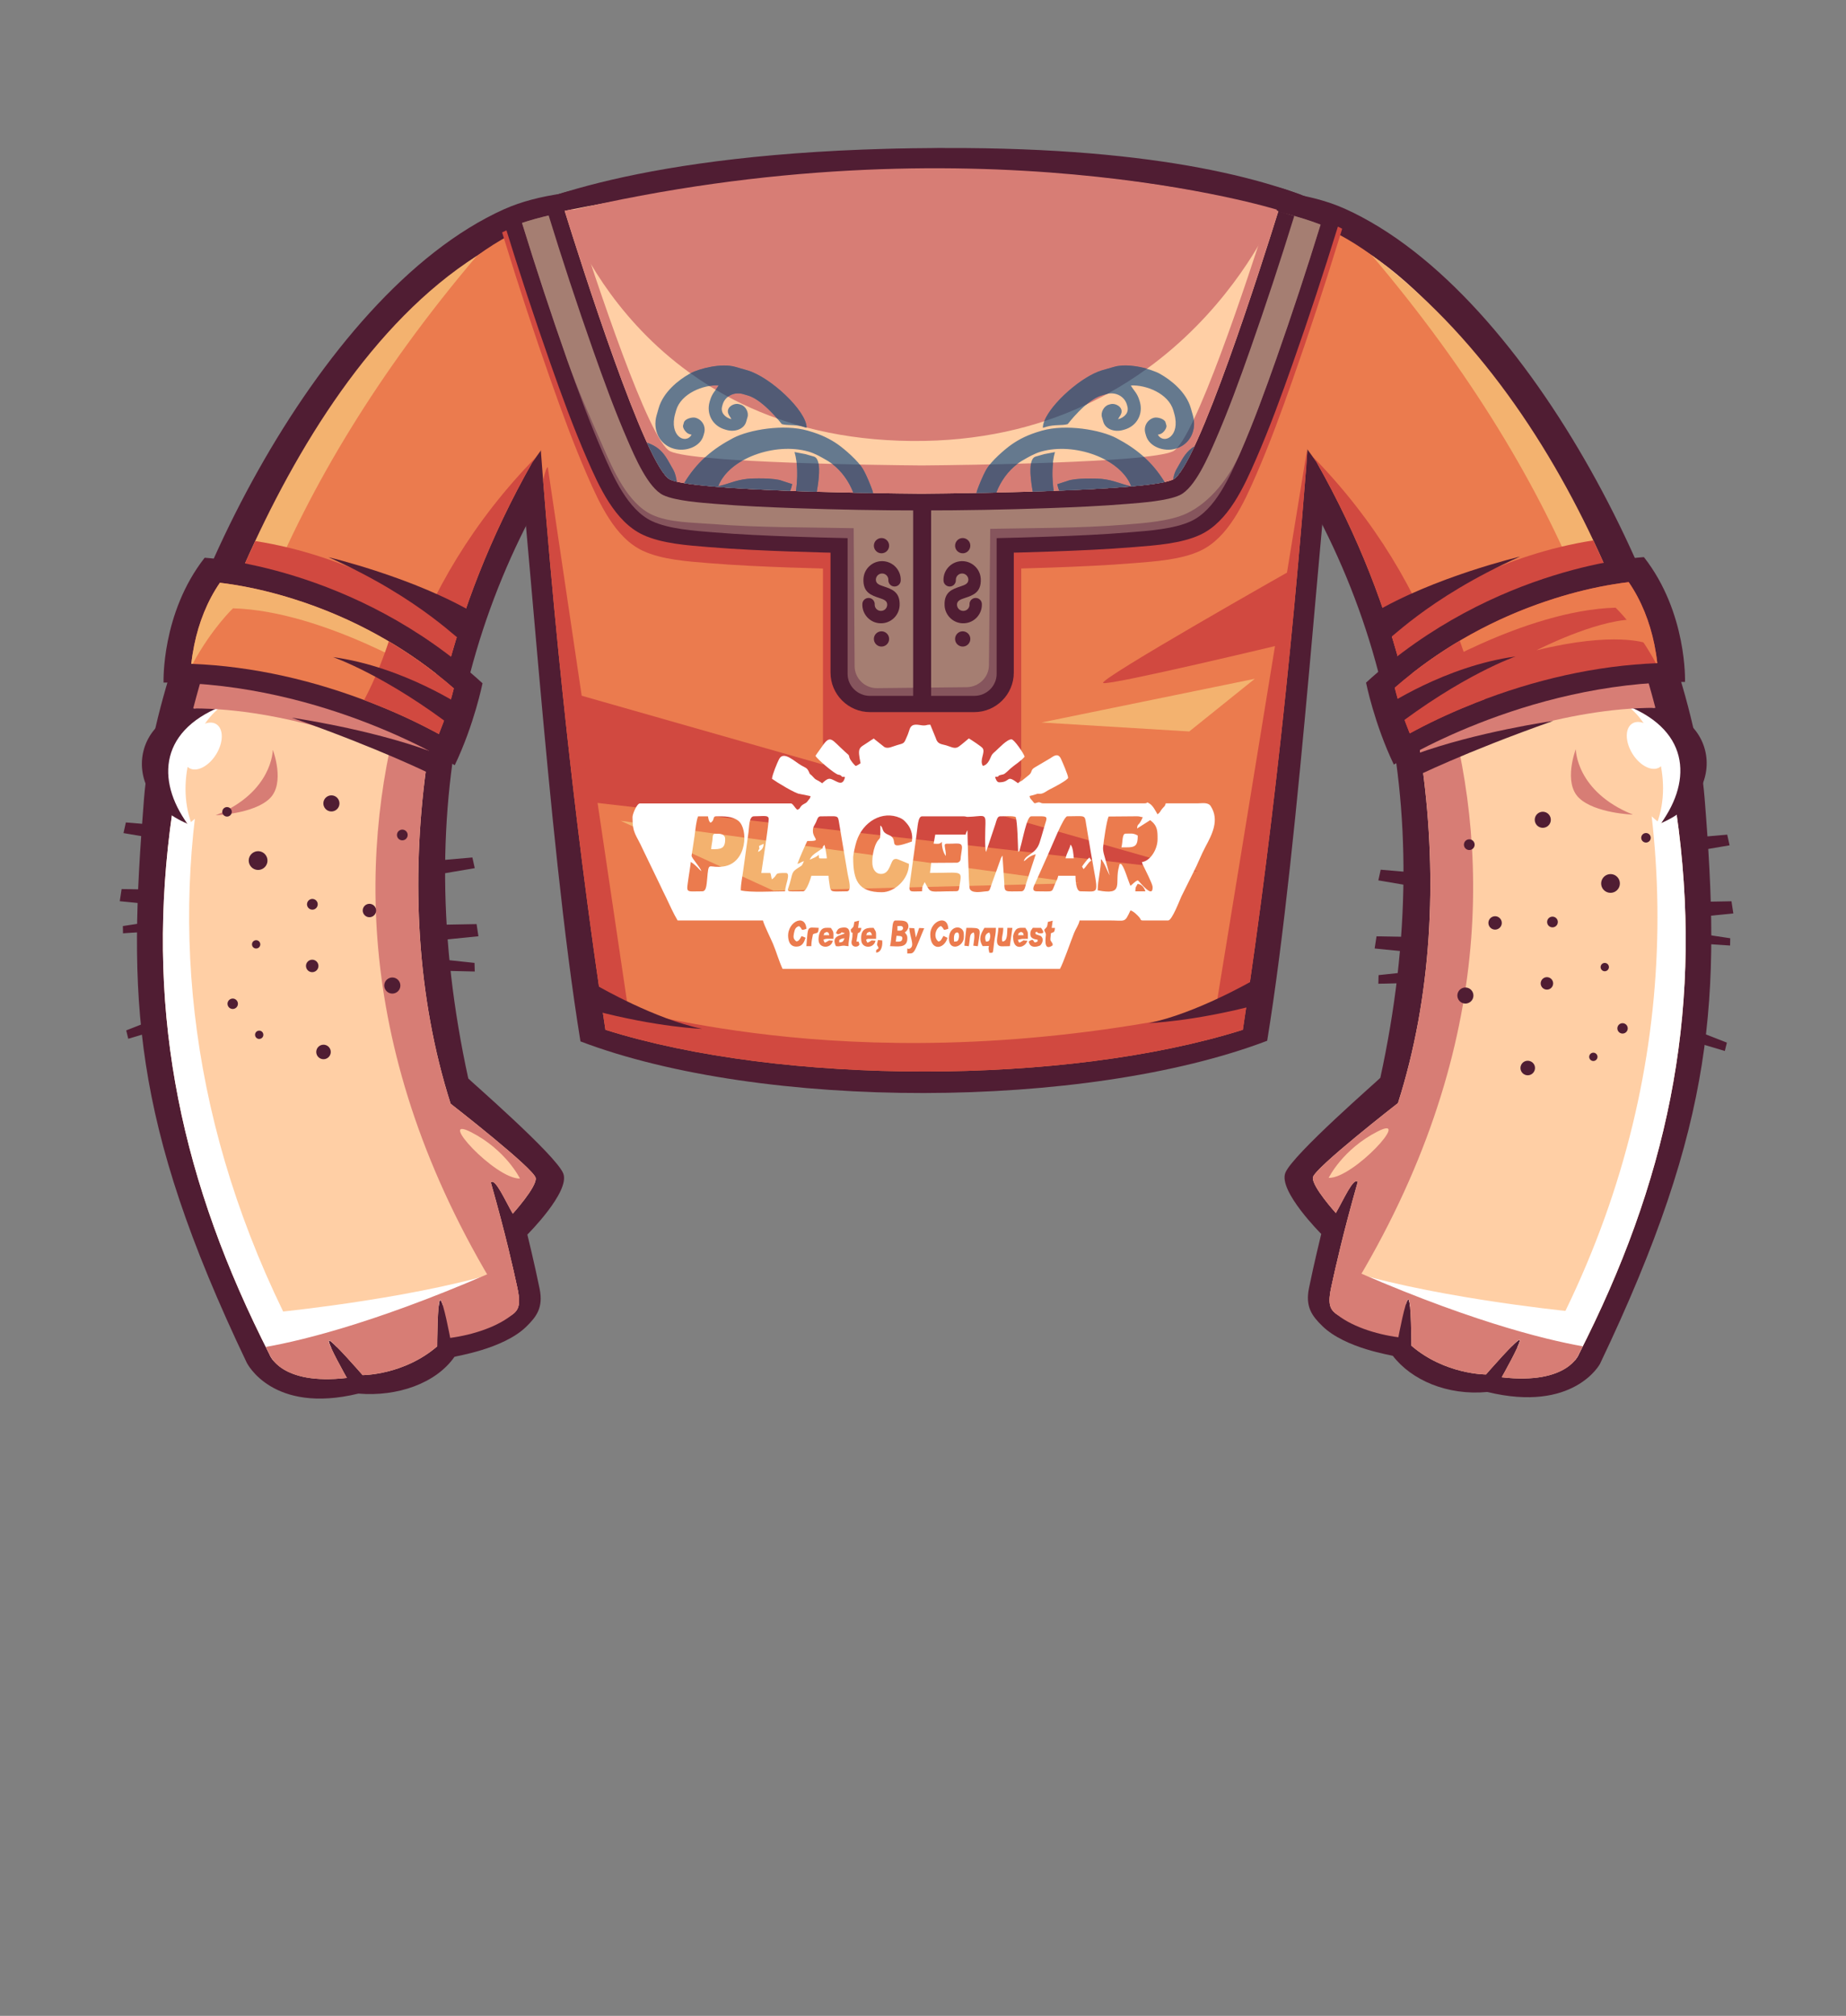 <?xml version="1.0" encoding="UTF-8"?>
<!DOCTYPE svg PUBLIC "-//W3C//DTD SVG 1.1//EN" "http://www.w3.org/Graphics/SVG/1.1/DTD/svg11.dtd">
<!-- Creator: CorelDRAW 2020 (64-Bit) -->
<svg xmlns="http://www.w3.org/2000/svg" xml:space="preserve" width="161.909mm" height="176.792mm" version="1.1" style="shape-rendering:geometricPrecision; text-rendering:geometricPrecision; image-rendering:optimizeQuality; fill-rule:evenodd; clip-rule:evenodd"
viewBox="0 0 546.74 596.99"
 xmlns:xlink="http://www.w3.org/1999/xlink"
 xmlns:xodm="http://www.corel.com/coreldraw/odm/2003">
 <rect x="0" y="0" width="546.74" height="596.99" fill="#808080" stroke="none"/>
 <defs>
  <style type="text/css">
   <![CDATA[
    .fil0 {fill:none}
    .fil1 {fill:#501D33}
    .fil12 {fill:#525B75}
    .fil11 {fill:#65798E}
    .fil8 {fill:#86555D}
    .fil9 {fill:#A57E72}
    .fil6 {fill:#D14940}
    .fil4 {fill:#D77D75}
    .fil5 {fill:#EB7B4E}
    .fil7 {fill:#F3B26F}
    .fil2 {fill:#FFCFA5}
    .fil3 {fill:white}
    .fil13 {fill:white}
    .fil10 {fill:#501D33;fill-rule:nonzero}
   ]]>
  </style>
 </defs>
 <g id="Слой_x0020_1">
  <g id="_426905376">
   <g id="_167412432">
    <rect id="_119805880" class="fil0" width="546.74" height="596.99"/>
    <path id="_119805808" class="fil1" d="M124.4 259.86l16.21 -2.76 -0.7 -3.16 -16.12 1.39c0,0 -0.6,2.2 0.61,4.53zm-60.09 43.93c0.25,0.99 -0.35,1.99 -1.34,2.24 -0.99,0.25 -1.99,-0.35 -2.24,-1.34 -0.25,-0.99 0.35,-1.99 1.34,-2.24 0.99,-0.25 1.99,0.35 2.24,1.34zm-11.52 -54.31l-16.21 -2.76 0.7 -3.16 16.12 1.39c0,0 0.6,2.2 -0.61,4.53zm-5.39 26.18l-10.97 0.74 -0.04 -2.16 10.7 -1.61c0,0 0.73,1.34 0.31,3.04zm3.03 28.24l-12.44 3.73 -0.61 -2.48 11.9 -4.66c0,0 1.19,1.35 1.16,3.42zm3.48 -35.15l-18.44 -1.86 0.55 -3.6 18.22 0.33c0,0 0.84,2.42 -0.33,5.13zm69.35 10.38l18.44 -1.86 -0.55 -3.6 -18.22 0.33c0,0 -0.84,2.42 0.33,5.13zm4.36 8.27l12.99 0.31 -0.07 -2.55 -12.7 -1.36c0,0 -0.8,1.61 -0.22,3.6z"/>
    <path id="_119543888" class="fil1" d="M149.36 61.93c-56.38,25.3 -102.59,123.09 -106.71,174.61 -4.72,59.01 -3.99,94.93 30.43,167.02 0,0 7.49,15.37 33.07,9.15 11.54,0.98 22.98,-3.04 28.45,-10.89 0.13,-0.19 14.39,-2.23 21.25,-8.91 3.11,-3.03 5.09,-5.72 3.97,-11.24 -1.46,-7.22 -3.63,-16.05 -3.63,-16.05 0,0 12.72,-12.68 10.64,-18.08 -2.08,-5.4 -28.1,-27.94 -28.14,-28.16 -17.85,-81.86 -0.35,-151.68 46.42,-208.08l37.57 -49.75c-18.88,-5.57 -53.31,-8.6 -73.32,0.39l-0 0z"/>
    <path id="_119543816" class="fil2" d="M155.03 138.8l54.92 -75.99c-37.4,-1.65 -58.9,-0.03 -86.13,27.89 -38.72,39.71 -66.56,99.62 -73.49,155.07 -6.97,55.81 3.68,104.75 29.51,155.35 0,0 3.14,9.24 22.9,6.95 0,0 -5.75,-10.17 -5.36,-11.05 0.39,-0.88 10.02,10.22 10.02,10.22 0,0 12.16,0.04 22.09,-8.52 0,0 0.04,-13.74 0.9,-13.71 0.86,0.03 3.63,10.17 3.63,10.17l12.99 -3.43c5.93,-2.79 7.79,-3.23 6.18,-10.58 -1.23,-5.61 -3.29,-15.08 -7.8,-30.97 1.25,-1.47 4.27,5.43 6.48,9.23 0,0 7.11,-7.85 6.8,-10.53 -0.3,-2.68 -25.2,-22.03 -25.2,-22.03 -20.12,-63.12 -6.51,-138.53 21.58,-188.07l0 -0z"/>
    <path id="_119543744" class="fil3" d="M143.72 80.03c-7.26,4.21 -14.49,9.99 -22.17,17.87 -38.72,39.71 -64.29,92.41 -71.22,147.86 -6.97,55.81 3.68,104.75 29.51,155.35 0,0 0.27,0.78 1.13,1.83 5.71,-0.8 11.48,-2.09 17.15,-3.7 -0.52,-1.14 -0.84,-2 -0.73,-2.23 0.12,-0.26 1.05,0.53 2.29,1.78 11.01,-3.25 21.53,-7.62 30.22,-11.71 0.12,-1.26 0.29,-2.09 0.5,-2.08 0.19,0.01 0.45,0.59 0.74,1.5 11.44,-5.46 19.45,-10.3 20.77,-11.1l-0.01 -0.05c-25.31,8.7 -68.04,13.05 -68.04,13.05 -57.66,-118.61 -19.96,-237.88 59.88,-308.37l0 -0 0 -0 0 0z"/>
    <path id="_119544464" class="fil4" d="M155.03 138.8l1.37 -1.9c-0.36,-0.2 -0.72,-0.43 -1.08,-0.61 0,0 -96.78,109.77 -3.66,253.07 2.14,-1.49 2.59,-3.33 1.52,-8.19 -1.23,-5.61 -3.29,-15.08 -7.8,-30.97 1.25,-1.47 4.27,5.43 6.48,9.23 0,0 7.11,-7.85 6.8,-10.53 -0.3,-2.68 -25.2,-22.03 -25.2,-22.03 -20.12,-63.12 -6.51,-138.53 21.58,-188.07l0 -0z"/>
    <path id="_119543312" class="fil1" d="M65.05 209.71c-25.21,-2.85 -31.71,24.95 -9.47,34.26l9.47 -34.26z"/>
    <path id="_119543600" class="fil2" d="M55.59 244.11c-8.22,-12.81 -8.43,-26.97 9.46,-34.6 0,0 5.09,25.13 -9.46,34.6z"/>
    <path id="_119543528" class="fil3" d="M56.44 245.17c-9.95,-12.69 -10.07,-28.35 9.26,-36.03 -7.68,5.14 -14.02,21.42 -8.91,34.99l-0.34 1.05z"/>
    <path id="_119543456" class="fil3" d="M64.05 214.45c2.2,1.37 2.18,5.38 -0.05,8.97 -2.23,3.58 -5.82,5.38 -8.02,4.01 -2.2,-1.37 -2.18,-5.38 0.05,-8.97 2.23,-3.58 5.82,-5.38 8.02,-4.01z"/>
    <path id="_119543096" class="fil2" d="M153.99 349.02c0,0 -4.08,-8.45 -14.52,-13.76 -10.44,-5.31 7.21,13.95 14.52,13.76z"/>
    <path id="_119543024" class="fil4" d="M78.72 398.91c0.37,0.74 0.74,1.48 1.11,2.21 0,0 3.14,9.24 22.9,6.95 0,0 -5.75,-10.17 -5.36,-11.05 0.39,-0.88 10.02,10.22 10.02,10.22 0,0 12.16,0.04 22.09,-8.53 0,0 0.04,-13.74 0.9,-13.71 0.86,0.03 2.96,11.22 2.96,11.22 6.7,-0.89 14.39,-3.33 18.9,-7.33 1.62,-1.43 1.88,-3.36 0.92,-7.72 -0.41,-1.87 -0.91,-4.17 -1.57,-7 -37.49,16.84 -61.45,22.71 -72.89,24.73z"/>
    <path id="_88446128" class="fil4" d="M80.8 222.05c0,0 0,12.55 -16.92,19.39 0,0 11.22,-0.38 15.97,-4.94 4.75,-4.56 0.95,-14.45 0.95,-14.45z"/>
    <path id="_119541680" class="fil1" d="M171.92 308.41c-9.91,-60.77 -15.89,-163.21 -21.93,-210.6 10.72,-44.12 95,-30.59 123.72,-24.63 28.71,-5.97 113,-19.5 123.72,24.63 -6.05,47.39 -12.21,149.64 -22.12,210.41 -53.93,20.51 -149.45,20.7 -203.38,0.19l0 0 0 -0z"/>
    <path id="_119542880" class="fil1" d="M424.44 263.48l-16.21 -2.76 0.7 -3.16 16.12 1.39c0,0 0.6,2.2 -0.61,4.53zm60.09 43.93c-0.25,0.99 0.35,1.99 1.34,2.24 0.99,0.25 1.99,-0.35 2.24,-1.34 0.25,-0.99 -0.35,-1.99 -1.34,-2.24 -0.99,-0.25 -1.99,0.35 -2.24,1.34zm11.52 -54.31l16.21 -2.76 -0.7 -3.16 -16.12 1.39c0,0 -0.6,2.2 0.61,4.53zm5.39 26.18l10.97 0.74 0.04 -2.16 -10.7 -1.61c0,0 -0.73,1.34 -0.31,3.04zm-3.03 28.24l12.44 3.73 0.61 -2.48 -11.9 -4.66c0,0 -1.19,1.35 -1.16,3.42zm-3.48 -35.15l18.44 -1.86 -0.55 -3.6 -18.22 0.33c0,0 -0.84,2.42 0.33,5.13zm-69.35 10.38l-18.44 -1.86 0.55 -3.6 18.22 0.33c0,0 0.84,2.42 -0.33,5.13zm-4.36 8.27l-12.99 0.31 0.07 -2.55 12.7 -1.36c0,0 0.8,1.61 0.22,3.6z"/>
    <path id="_119542808" class="fil1" d="M398.15 61.74c56.38,25.3 102.59,123.09 106.71,174.61 4.72,59.01 3.42,95.5 -31,167.59 0,0 -7.77,14.52 -33.35,8.29 -11.91,1.12 -22.5,-3.56 -27.98,-10.7 -0.14,-0.18 -14.01,-2.13 -20.87,-8.81 -3.11,-3.03 -5.09,-5.72 -3.97,-11.24 1.46,-7.22 3.63,-16.05 3.63,-16.05 0,0 -12.72,-12.68 -10.64,-18.08 2.08,-5.4 28.1,-27.94 28.14,-28.16 17.85,-81.86 0.35,-151.68 -46.42,-208.08l-37.57 -49.75c18.88,-5.57 53.31,-8.6 73.32,0.39l0 0z"/>
    <path id="_119542736" class="fil2" d="M392.48 138.61l-54.92 -75.99c37.4,-1.65 58.9,-0.03 86.13,27.89 38.72,39.71 66.56,99.62 73.49,155.07 6.97,55.81 -3.68,104.75 -29.51,155.35 0,0 -3.14,9.24 -22.9,6.95 0,0 5.75,-10.17 5.36,-11.05 -0.39,-0.88 -10.02,10.22 -10.02,10.22 0,0 -12.16,0.04 -22.09,-8.52 0,0 -0.04,-13.74 -0.9,-13.71 -0.86,0.03 -3.63,10.17 -3.63,10.17l-12.99 -3.43c-5.93,-2.79 -7.79,-3.23 -6.18,-10.58 1.23,-5.61 3.29,-15.08 7.8,-30.97 -1.25,-1.47 -4.27,5.43 -6.48,9.23 0,0 -7.11,-7.85 -6.8,-10.53 0.3,-2.68 25.2,-22.03 25.2,-22.03 20.12,-63.12 6.51,-138.53 -21.58,-188.07l0 -0z"/>
    <path id="_119543168" class="fil4" d="M392.48 138.61l-1.37 -1.9c0.36,-0.2 0.72,-0.43 1.08,-0.61 0,0 96.78,109.77 3.66,253.07 -2.14,-1.49 -2.59,-3.33 -1.52,-8.19 1.23,-5.61 3.29,-15.08 7.8,-30.97 -1.25,-1.47 -4.27,5.43 -6.48,9.23 0,0 -7.11,-7.85 -6.8,-10.53 0.3,-2.68 25.2,-22.03 25.2,-22.03 20.12,-63.12 6.51,-138.53 -21.58,-188.07l0 -0z"/>
    <path id="_119542664" class="fil5" d="M415.79 201.28c-5.09,-20.43 -13.28,-42.24 -25.95,-64.57l-54.92 -75.99c37.4,-1.65 58.9,-0.03 86.13,27.89 24.26,24.89 44.26,57.7 57.51,92.38 -21.74,5.1 -45.6,13.61 -62.77,20.29z"/>
    <path id="_119542592" class="fil6" d="M415.79 201.28c-5.09,-20.43 -13.28,-42.24 -25.94,-64.57l-1.14 -1.58c18.65,19.04 30.98,40.1 38.59,61.8 -4.07,1.5 -7.93,2.97 -11.51,4.36z"/>
    <path id="_119542520" class="fil5" d="M179.31 304.97c-9.82,-64.24 -17.04,-136.12 -21.13,-200.14 8.37,-34.47 61.9,-51.88 115.45,-51.97l0 -0 0.07 0 0.07 -0 0 0c53.56,0.09 107.08,17.51 115.45,51.97 -4.08,64.02 -11.31,135.9 -21.13,200.14 -52.26,16.48 -136.53,16.48 -188.79,0l0 -0 0 0z"/>
    <polygon id="_119541704" class="fil7" points="229.11,263.8 183.83,243.08 319.5,261.53 "/>
    <path id="_119541992" class="fil6" d="M243.74 166.27l0 62.36 7.6 7.8 21.86 2.85 21.1 -2.09c0,0 7.22,-1.33 8.17,-7.6l0 -64.45c0,0 -55.13,-0.95 -58.75,1.14z"/>
    <polygon id="_121124376" class="fil7" points="308.46,213.96 352.23,216.62 371.64,201.02 "/>
    <path id="_119542376" class="fil6" d="M179.31 304.97c-7.94,-51.96 -14.19,-108.92 -18.44,-162.68 0.52,-2.41 0.98,-3.82 1.37,-3.97l23.98 161.74c1.15,-2.73 67.86,21.92 173.82,-1.07l27.03 -165.52c0,0 -0,3.77 -0.37,6.94 -4.26,54.31 -10.56,111.99 -18.59,164.56 -52.26,16.48 -136.53,16.48 -188.79,0l-0 0 -0 0z"/>
    <polygon id="_119542304" class="fil6" points="170.63,205.57 354.89,258.1 174.82,237.55 "/>
    <path id="_119542232" class="fil1" d="M370.97 290.43c0,0 -16.77,9.7 -30.69,12.55 0,0 12.96,-0.38 32.4,-5.51l2.48 -5.32 -4.19 -1.71z"/>
    <path id="_119544176" class="fil1" d="M177.28 292.14c0,0 16.77,9.7 30.69,12.55 0,0 -12.96,-0.38 -32.4,-5.51l-2.48 -5.32 4.19 -1.71z"/>
    <path id="_119681384" class="fil4" d="M125.05 225.17c1.14,-8.05 2.72,-16.41 4.87,-25.02 -15.28,-5.65 -39.51,-13.61 -64.16,-17.65 -3.35,9.02 -6.15,18.16 -8.54,27.3 27.05,-0 53.64,10.67 67.83,15.37z"/>
    <path id="_122988168" class="fil5" d="M131.72 201.47c5.09,-20.43 13.28,-42.24 25.95,-64.57l54.92 -75.99c-37.4,-1.65 -58.9,-0.03 -86.13,27.89 -24.26,24.89 -44.26,57.7 -57.51,92.38 21.74,5.1 45.6,13.61 62.77,20.29z"/>
    <path id="_119682560" class="fil7" d="M78.77 176.15c12.91,-31.87 33.16,-65.84 62.46,-100.38 -30.86,19.65 -53.53,56.86 -68.81,91.4 1.65,5.45 5.97,9.49 5.97,9.49 0.12,-0.17 0.25,-0.34 0.38,-0.51z"/>
    <path id="_119544032" class="fil6" d="M131.94 200.56c1.18,-4.68 2.53,-9.42 4.06,-14.23 -11.48,-9.08 -34.08,-22.03 -60.4,-26.1 -3.25,6.87 -6.23,13.87 -8.94,20.95 21.24,4.98 46.78,13.22 63.85,19.82 0.48,-0.15 0.96,-0.3 1.43,-0.45z"/>
    <path id="_119680376" class="fil6" d="M131.72 201.47c5.09,-20.43 13.28,-42.24 25.94,-64.57l1.14 -1.58c-18.65,19.04 -30.98,40.1 -38.59,61.8 4.07,1.5 7.93,2.97 11.51,4.36z"/>
    <path id="_123967888" class="fil1" d="M134.68 226.62c0,0 -38.31,-24.44 -86.24,-24.48 0,0 -0.72,-20.49 12.17,-36.96 0,0 44.14,2.2 82.3,37.17 0,0 -2.45,12.2 -8.23,24.27z"/>
    <path id="_123967816" class="fil5" d="M129.98 217.38c-0.64,-0.34 -1.27,-0.68 -1.9,-1.01 -5.75,-3.04 -11.69,-5.72 -17.71,-8.09 -17.13,-6.73 -35.42,-11 -53.72,-11.69 0.21,-1.95 0.54,-3.9 0.88,-5.59 1.35,-6.61 3.84,-12.96 7.59,-18.41 1.46,0.16 2.92,0.39 4.32,0.61 5.89,0.95 11.77,2.39 17.48,4.19 17.27,5.42 33.55,14.3 47.49,26.47 -1.1,4.47 -2.68,9.21 -4.44,13.53z"/>
    <path id="_123967744" class="fil7" d="M57.08 196.6l-0.42 -0.02c0.21,-1.95 0.54,-3.9 0.88,-5.59 1.36,-6.61 3.84,-12.96 7.59,-18.41 1.46,0.16 2.92,0.39 4.32,0.61 5.89,0.95 11.77,2.39 17.48,4.19 15.16,4.76 29.57,12.19 42.29,22.17 -0.31,0.44 -0.64,0.88 -1.01,1.32 0,0 -32.09,-19.96 -59.2,-20.72 0,0 -6.28,5.94 -11.95,16.45z"/>
    <path id="_123967672" class="fil6" d="M129.98 217.38c-0.64,-0.34 -1.27,-0.68 -1.9,-1.01 -5.75,-3.04 -11.69,-5.72 -17.71,-8.09 -0.84,-0.33 -1.68,-0.65 -2.52,-0.97 3.4,-6.43 5.81,-12.86 7.3,-17.37 6.79,4.02 13.25,8.66 19.27,13.92 -1.1,4.46 -2.68,9.21 -4.44,13.53z"/>
    <path id="_123967600" class="fil1" d="M137.52 209.59c0,0 -17.93,-12.14 -38.9,-14.99 0,0 15.69,5.32 37.26,22.05l1.63 -7.06z"/>
    <path id="_120416080" class="fil6" d="M234.53 168.09c-8.2,-0.29 -16.41,-0.65 -24.59,-1.32 -6.18,-0.51 -13.87,-1 -19.54,-3.65 -8.31,-3.88 -12.95,-14.24 -16.5,-22.38 -4.04,-9.27 -7.51,-18.78 -10.87,-28.33 -4.8,-13.63 -9.32,-27.36 -13.58,-41.19l-0.73 -2.39c11.42,-5.76 49.78,-20.85 137.26,-20.24 62.24,0.44 94.97,10.61 111.54,19.15l-1.23 3.99c-4.21,13.65 -8.68,27.21 -13.42,40.67 -3.36,9.55 -6.83,19.06 -10.87,28.33 -3.55,8.14 -8.19,18.5 -16.5,22.38 -5.67,2.65 -13.35,3.15 -19.54,3.65 -8.18,0.67 -16.39,1.03 -24.59,1.32 -25.62,0.91 -51.22,0.91 -76.84,0z"/>
    <path id="_119804728" class="fil1" d="M257.67 145.34l30.9 0c6.43,0 11.69,5.26 11.69,11.69l0 42.17c0,6.43 -5.26,11.69 -11.69,11.69l-30.9 0c-6.43,0 -11.69,-5.26 -11.69,-11.69l0 -42.17c0,-6.43 5.26,-11.69 11.69,-11.69z"/>
    <path id="_119804656" class="fil1" d="M166.97 57.02c18.66,-4.79 112.39,-26.16 213.02,-1.18 2.02,0.66 3.93,1.32 5.73,1.99l-47.77 15.69 -173.94 -15.57c0.95,-0.31 1.94,-0.62 2.97,-0.94l0 0z"/>
    <path id="_122970936" class="fil1" d="M234.53 163.34c-8.2,-0.29 -16.41,-0.65 -24.59,-1.32 -6.18,-0.51 -13.87,-1 -19.54,-3.65 -8.31,-3.88 -12.95,-14.24 -16.5,-22.38 -4.04,-9.27 -7.51,-18.78 -10.87,-28.33 -4.8,-13.63 -9.32,-27.36 -13.58,-41.19l-0.73 -2.39c11.42,-5.76 49.78,-20.85 137.26,-20.24 62.24,0.44 94.97,10.61 111.54,19.15l-1.23 3.99c-4.21,13.65 -8.68,27.21 -13.42,40.67 -3.36,9.55 -6.83,19.06 -10.87,28.33 -3.55,8.14 -8.19,18.5 -16.5,22.38 -5.67,2.65 -13.35,3.15 -19.54,3.65 -8.18,0.67 -16.39,1.03 -24.59,1.32 -25.62,0.91 -51.22,0.91 -76.84,0z"/>
    <path id="_129326824" class="fil8" d="M235.27 158.93c-8.02,-0.28 -16.04,-0.63 -24.04,-1.29 -5.54,-0.45 -13.11,-0.96 -18.12,-3.3 -7.18,-3.35 -11.5,-13.22 -14.59,-20.32 -3.94,-9.04 -7.32,-18.32 -10.6,-27.63 -4.7,-13.36 -9.14,-26.83 -13.31,-40.37 38.2,-12.99 189.59,-17.76 236.51,0.5 -4.13,13.38 -8.51,26.68 -13.16,39.87 -3.28,9.31 -6.66,18.59 -10.6,27.63 -3.09,7.1 -7.41,16.97 -14.59,20.32 -5.01,2.34 -12.59,2.85 -18.12,3.3 -8,0.66 -16.02,1.01 -24.04,1.29 -5.17,0.18 -10.31,0.33 -15.43,0.44l0 40.21c0,3.58 -2.98,6.5 -6.62,6.5l-30.9 0c-3.64,0 -6.62,-2.93 -6.62,-6.5l0 -40.21c-5.23,-0.11 -10.49,-0.26 -15.77,-0.44l-0 0 0 0 0 0z"/>
    <path id="_119804944" class="fil9" d="M210.66 155.17c-5.54,-0.45 -12.55,-0.39 -17.55,-2.73 -7.18,-3.35 -11.5,-13.22 -14.59,-20.32 -3.94,-9.04 -7.32,-16.42 -10.6,-25.73 -4.7,-13.36 -9.14,-26.83 -13.31,-40.37 38.2,-12.99 189.59,-17.76 236.51,0.5 -4.13,13.38 -8.51,26.68 -13.16,39.87 -3.28,9.31 -6.66,18.59 -10.6,27.63 -3.09,7.1 -8.74,14.68 -15.92,18.04 -5.01,2.34 -12.59,2.85 -18.12,3.3 -13.42,1.1 -26.62,0.97 -40.04,1.25l-0.38 40.4c-0.02,3.57 -2.98,6.46 -6.62,6.5l-26.54 0.28c-3.64,0.04 -6.61,-2.93 -6.62,-6.5l-0.28 -40.87c-13.8,-0.29 -28.37,-0.12 -42.19,-1.26l-0 0 0 0 0 0z"/>
    <path id="_119804872" class="fil1" d="M383.33 63.95c-4.09,13.25 -8.46,26.5 -13.05,39.55 -3.19,9.07 -6.53,18.25 -10.37,27.05 -1.96,4.49 -5.95,13.97 -10.51,16.09 -3.64,1.7 -11.37,2.25 -15.4,2.58 -7.86,0.65 -15.79,0.99 -23.67,1.27 -25.28,0.9 -49.5,0.9 -74.79,0 -7.88,-0.28 -15.81,-0.62 -23.67,-1.27 -4.04,-0.33 -11.76,-0.88 -15.4,-2.58 -4.55,-2.13 -8.55,-11.6 -10.51,-16.09 -3.83,-8.8 -7.18,-17.98 -10.37,-27.05 -4.65,-13.21 -9.07,-26.63 -13.2,-40.05 26.03,-5.64 134.69,-26.33 220.93,0.5z"/>
    <path id="_119804800" class="fil2" d="M167.24 62.44c4.48,14.4 24.06,76.23 31.26,79.59 7.35,3.43 62.69,4.08 73.52,4.17l0 0.01 0.92 -0.01 0.92 0.01 0 -0.01c10.83,-0.09 66.18,-0.74 73.52,-4.17 7.18,-3.35 26.69,-64.9 31.23,-79.49 -80.81,-23.33 -179.31,-6.67 -211.37,-0.1l0 0z"/>
    <path id="_129341680" class="fil4" d="M167.55 62.66c0,0 21.69,67.17 102.37,67.93 80.68,0.76 108.27,-68.5 108.27,-68.5 0,0 -90.06,-27.97 -210.65,0.57l0 0z"/>
    <path id="_119805160" class="fil4" d="M167.24 62.44c4.48,14.4 24.06,76.23 31.26,79.59 7.35,3.43 62.69,4.08 73.52,4.17l0 0.01 0.92 -0.01 0.92 0.01 0 -0.01c10.83,-0.09 66.18,-0.74 73.52,-4.17 7.18,-3.35 26.69,-64.9 31.23,-79.49 -0.81,-0.23 -1.61,-0.45 -2.42,-0.68 -6.91,21.7 -22.54,68.87 -28.8,71.8 -7.35,3.43 -62.69,4.08 -73.52,4.17l0 0.01 -0.92 -0.01 -0.92 0.01 0 -0.01c-10.83,-0.09 -66.18,-0.74 -73.52,-4.17 -6.25,-2.92 -21.86,-49.99 -28.78,-71.72 -0.86,0.17 -1.7,0.34 -2.48,0.5z"/>
    <path id="_119805088" class="fil1" d="M273.09 147.74l0.05 0c1.45,0 2.64,1.07 2.64,2.38l0 57.78c0,1.31 -1.19,2.38 -2.64,2.38l-0.05 0c-1.45,0 -2.64,-1.07 -2.64,-2.38l0 -57.78c0,-1.31 1.19,-2.38 2.64,-2.38z"/>
    <path id="_123965536" class="fil10" d="M287.14 178.99c-0.04,-1.01 0.74,-1.87 1.75,-1.91 1.01,-0.04 1.87,0.74 1.91,1.75 0.07,1.52 -0.49,2.92 -1.45,3.97 -0.95,1.04 -2.3,1.72 -3.82,1.78l-0.01 0 0 0c-1.52,0.07 -2.92,-0.49 -3.97,-1.45 -1.04,-0.96 -1.72,-2.31 -1.79,-3.83 -0.17,-4.02 2.3,-4.84 4.77,-5.66 1.16,-0.39 2.33,-0.77 2.27,-2.03l-0 -0.06c-0.04,-0.49 -0.26,-0.92 -0.6,-1.23 -0.35,-0.32 -0.82,-0.5 -1.33,-0.48l-0 0c-0.51,0.02 -0.97,0.25 -1.29,0.6 -0.32,0.35 -0.5,0.82 -0.48,1.34 0.04,1.01 -0.74,1.87 -1.75,1.91 -1.01,0.04 -1.87,-0.74 -1.91,-1.75 -0.07,-1.52 0.49,-2.92 1.45,-3.97 0.96,-1.04 2.31,-1.72 3.83,-1.79l0 0c1.52,-0.07 2.92,0.49 3.97,1.45 1.02,0.93 1.69,2.24 1.78,3.71 0,0.04 0.01,0.07 0.01,0.11 0.17,4.02 -2.3,4.84 -4.77,5.66 -1.16,0.39 -2.33,0.77 -2.27,2.03 0.02,0.51 0.25,0.97 0.6,1.29 0.35,0.32 0.82,0.5 1.34,0.48l0 0c0.51,-0.02 0.97,-0.25 1.29,-0.6 0.32,-0.35 0.5,-0.82 0.48,-1.34z"/>
    <path id="_123965392" class="fil1" d="M283.45 160.09c0.83,-0.93 2.26,-1 3.19,-0.17 0.93,0.83 1,2.26 0.17,3.19 -0.83,0.93 -2.26,1 -3.19,0.17 -0.93,-0.83 -1,-2.26 -0.17,-3.19z"/>
    <path id="_123965320" class="fil1" d="M283.45 187.71c0.83,-0.93 2.26,-1 3.19,-0.17 0.93,0.83 1,2.26 0.17,3.19 -0.83,0.93 -2.26,1 -3.19,0.17 -0.93,-0.83 -1,-2.26 -0.17,-3.19z"/>
    <path id="_123964768" class="fil10" d="M259.07 178.99c0.04,-1.01 -0.74,-1.87 -1.75,-1.91 -1.01,-0.04 -1.87,0.74 -1.91,1.75 -0.07,1.52 0.49,2.92 1.45,3.97 0.95,1.04 2.3,1.72 3.82,1.78l0.01 0 0 0c1.52,0.07 2.92,-0.49 3.97,-1.45 1.04,-0.96 1.72,-2.31 1.79,-3.83 0.17,-4.02 -2.3,-4.84 -4.77,-5.66 -1.16,-0.39 -2.33,-0.77 -2.27,-2.03l0 -0.06c0.04,-0.49 0.26,-0.92 0.6,-1.23 0.35,-0.32 0.82,-0.5 1.33,-0.48l0 0c0.51,0.02 0.97,0.25 1.29,0.6 0.32,0.35 0.5,0.82 0.48,1.34 -0.04,1.01 0.74,1.87 1.75,1.91 1.01,0.04 1.87,-0.74 1.91,-1.75 0.07,-1.52 -0.49,-2.92 -1.45,-3.97 -0.96,-1.04 -2.31,-1.72 -3.83,-1.79l-0 0c-1.52,-0.07 -2.92,0.49 -3.97,1.45 -1.02,0.93 -1.69,2.24 -1.78,3.71 -0,0.04 -0.01,0.07 -0.01,0.11 -0.17,4.02 2.3,4.84 4.77,5.66 1.16,0.39 2.33,0.77 2.27,2.03 -0.02,0.51 -0.25,0.97 -0.6,1.29 -0.35,0.32 -0.82,0.5 -1.34,0.48l0 0c-0.51,-0.02 -0.97,-0.25 -1.29,-0.6 -0.32,-0.35 -0.5,-0.82 -0.48,-1.34z"/>
    <path id="_123964624" class="fil1" d="M262.76 160.09c-0.83,-0.93 -2.26,-1 -3.19,-0.17 -0.93,0.83 -1,2.26 -0.17,3.19 0.83,0.93 2.26,1 3.19,0.17 0.93,-0.83 1,-2.26 0.17,-3.19z"/>
    <path id="_123964552" class="fil1" d="M262.76 187.71c-0.83,-0.93 -2.26,-1 -3.19,-0.17 -0.93,0.83 -1,2.26 -0.17,3.19 0.83,0.93 2.26,1 3.19,0.17 0.93,-0.83 1,-2.26 0.17,-3.19z"/>
    <path id="_129335416" class="fil6" d="M382.84 168.63c0,0 -58.18,32.89 -56.08,33.65 2.09,0.76 53.61,-11.6 53.61,-11.6l2.47 -22.05z"/>
    <path id="_129334696" class="fil1" d="M137.78 190.49c-0.95,0.38 -12.36,-12.93 -40.49,-25.48 0,0 25.67,6.08 43.73,16.92l0.19 4.94 -3.42 3.61z"/>
    <path id="_129333232" class="fil3" d="M477.99 174.87c9.61,23.13 16.26,47.31 19.18,70.71 6.97,55.81 -3.68,104.75 -29.51,155.35 0,0 -0.27,0.78 -1.13,1.83 -5.71,-0.8 -11.48,-2.09 -17.15,-3.7 0.52,-1.14 0.84,-2 0.73,-2.23 -0.12,-0.26 -1.05,0.53 -2.29,1.78 -11.01,-3.25 -21.53,-7.62 -30.22,-11.71 -0.12,-1.26 -0.29,-2.09 -0.5,-2.08 -0.19,0.01 -0.45,0.59 -0.74,1.5 -11.44,-5.46 -19.45,-10.3 -20.77,-11.1l0.01 -0.05c25.31,8.7 68.04,13.05 68.04,13.05 35.43,-72.89 33.99,-148.76 9.09,-212.78 -21.86,-56.17 -1.98,-17.94 5.24,-0.56z"/>
    <path id="_129327424" class="fil1" d="M482.45 209.52c25.21,-2.85 31.71,24.95 9.47,34.26l-9.47 -34.26z"/>
    <path id="_129891224" class="fil2" d="M491.92 243.92c8.22,-12.81 8.43,-26.97 -9.46,-34.6 0,0 -5.09,25.13 9.46,34.6z"/>
    <path id="_129886616" class="fil3" d="M491.06 244.98c9.95,-12.69 10.07,-28.35 -9.26,-36.03 7.68,5.14 14.02,21.42 8.91,34.99l0.34 1.05z"/>
    <path id="_129886112" class="fil3" d="M483.45 214.26c-2.2,1.37 -2.18,5.38 0.05,8.97 2.23,3.58 5.82,5.38 8.02,4.01 2.2,-1.37 2.18,-5.38 -0.05,-8.97 -2.23,-3.58 -5.82,-5.38 -8.02,-4.01z"/>
    <path id="_129330544" class="fil2" d="M393.52 348.83c0,0 4.08,-8.45 14.52,-13.76 10.44,-5.31 -7.21,13.95 -14.52,13.76z"/>
    <path id="_129330424" class="fil4" d="M468.78 398.72c-0.37,0.74 -0.74,1.48 -1.11,2.21 0,0 -3.14,9.24 -22.9,6.95 0,0 5.75,-10.17 5.36,-11.05 -0.39,-0.88 -10.02,10.22 -10.02,10.22 0,0 -12.16,0.04 -22.09,-8.53 0,0 -0.04,-13.74 -0.9,-13.71 -0.86,0.03 -2.96,11.22 -2.96,11.22 -6.7,-0.89 -14.39,-3.33 -18.9,-7.33 -1.62,-1.43 -1.88,-3.36 -0.92,-7.72 0.41,-1.87 0.91,-4.17 1.57,-7 37.49,16.84 61.45,22.71 72.89,24.73z"/>
    <path id="_129331048" class="fil4" d="M466.71 221.86c0,0 0,12.55 16.92,19.39 0,0 -11.22,-0.38 -15.97,-4.94 -4.75,-4.56 -0.95,-14.45 -0.95,-14.45z"/>
    <path id="_119546360" class="fil1" d="M478.63 259.39c1.24,0.91 1.51,2.64 0.61,3.88 -0.91,1.24 -2.64,1.51 -3.88,0.61 -1.24,-0.9 -1.51,-2.64 -0.6,-3.88 0.91,-1.24 2.64,-1.51 3.88,-0.61zm-22.21 31.23c-0.34,0.96 0.17,2.01 1.13,2.35 0.96,0.34 2.01,-0.17 2.35,-1.13 0.34,-0.96 -0.17,-2.01 -1.13,-2.35 -0.96,-0.34 -2.01,0.17 -2.35,1.13zm17.71 -4.63c-0.23,0.64 0.11,1.34 0.75,1.57 0.64,0.23 1.34,-0.11 1.57,-0.75 0.23,-0.64 -0.11,-1.34 -0.75,-1.57 -0.64,-0.23 -1.34,0.11 -1.57,0.75zm-3.38 26.58c-0.23,0.64 0.11,1.34 0.75,1.57 0.64,0.23 1.34,-0.11 1.57,-0.75 0.23,-0.64 -0.11,-1.34 -0.75,-1.57 -0.64,-0.23 -1.34,0.11 -1.57,0.75zm8.36 -8.53c-0.28,0.8 0.14,1.68 0.94,1.96 0.8,0.28 1.68,-0.14 1.96,-0.94 0.28,-0.8 -0.14,-1.68 -0.94,-1.96 -0.8,-0.28 -1.68,0.14 -1.96,0.94zm-28.66 11.53c-0.4,1.12 0.19,2.35 1.31,2.75 1.12,0.4 2.35,-0.19 2.75,-1.32 0.4,-1.12 -0.19,-2.35 -1.32,-2.74 -1.12,-0.4 -2.35,0.19 -2.74,1.31zm7.89 -74.72c1.06,0.78 1.29,2.27 0.52,3.33 -0.78,1.06 -2.27,1.29 -3.33,0.52 -1.06,-0.78 -1.29,-2.27 -0.52,-3.33 0.78,-1.06 2.27,-1.29 3.33,-0.52zm-22.24 8.01c0.71,0.52 0.86,1.51 0.35,2.22 -0.52,0.71 -1.51,0.86 -2.22,0.35 -0.71,-0.52 -0.86,-1.51 -0.35,-2.22 0.52,-0.71 1.51,-0.86 2.22,-0.35zm24.64 22.9c0.71,0.52 0.86,1.51 0.35,2.22 -0.52,0.71 -1.51,0.86 -2.22,0.35 -0.71,-0.52 -0.86,-1.51 -0.35,-2.22 0.52,-0.71 1.51,-0.86 2.22,-0.35zm-25.32 21.14c1.06,0.78 1.29,2.27 0.52,3.33 -0.78,1.06 -2.27,1.29 -3.33,0.52 -1.06,-0.78 -1.29,-2.27 -0.52,-3.33 0.78,-1.06 2.27,-1.29 3.33,-0.52zm8.56 -21.18c0.88,0.65 1.08,1.89 0.43,2.77 -0.65,0.88 -1.89,1.08 -2.77,0.43 -0.88,-0.65 -1.08,-1.89 -0.43,-2.77 0.65,-0.88 1.89,-1.08 2.77,-0.43zm44.35 -24.75c0.63,0.46 0.77,1.34 0.31,1.97 -0.46,0.63 -1.34,0.77 -1.97,0.31 -0.63,-0.46 -0.77,-1.34 -0.31,-1.97 0.46,-0.63 1.34,-0.77 1.97,-0.31z"/>
    <path id="_119682776" class="fil4" d="M422.46 224.99c-1.14,-8.05 -2.72,-16.41 -4.87,-25.02 15.28,-5.65 39.51,-13.61 64.16,-17.65 3.35,9.02 6.15,18.16 8.54,27.3 -27.05,-0 -53.64,10.67 -67.83,15.37z"/>
    <path id="_130621128" class="fil7" d="M468.73 175.96c-12.91,-31.87 -33.16,-65.84 -62.46,-100.38 30.86,22.58 53.53,56.86 68.81,91.4 -1.65,5.45 -5.97,9.49 -5.97,9.49 -0.12,-0.17 -0.25,-0.34 -0.38,-0.51z"/>
    <path id="_7125608" class="fil6" d="M415.56 200.37c-1.18,-4.68 -2.53,-9.42 -4.06,-14.23 11.48,-9.08 34.08,-22.03 60.4,-26.1 3.25,6.87 6.23,13.87 8.94,20.95 -21.24,4.98 -46.78,13.22 -63.85,19.82 -0.48,-0.15 -0.96,-0.3 -1.43,-0.45z"/>
    <path id="_123310440" class="fil1" d="M412.82 226.43c0,0 38.31,-24.44 86.24,-24.48 0,0 0.72,-20.49 -12.17,-36.96 0,0 -44.14,2.2 -82.3,37.17 0,0 2.45,12.2 8.23,24.27z"/>
    <path id="_123310368" class="fil6" d="M417.52 217.19c0.64,-0.34 1.27,-0.68 1.9,-1.01 5.75,-3.04 11.69,-5.72 17.71,-8.09 17.13,-6.73 35.42,-11 53.72,-11.69 -0.21,-1.95 -0.54,-3.9 -0.88,-5.59 -1.35,-6.61 -3.84,-12.96 -7.59,-18.41 -1.46,0.16 -2.92,0.39 -4.32,0.61 -5.89,0.95 -11.77,2.39 -17.48,4.19 -17.27,5.42 -33.55,14.3 -47.49,26.47 1.1,4.47 2.68,9.21 4.44,13.53z"/>
    <path id="_123310296" class="fil5" d="M490.43 196.41l0.42 -0.02c-0.21,-1.95 -0.54,-3.9 -0.88,-5.59 -1.36,-6.61 -3.84,-12.96 -7.59,-18.41 -1.46,0.16 -2.92,0.39 -4.32,0.61 -5.89,0.95 -11.77,2.39 -17.48,4.19 -15.16,4.76 -29.57,12.19 -42.29,22.17 0.31,0.44 0.64,0.88 1.01,1.32 0,0 32.09,-19.96 59.2,-20.72 0,0 6.28,5.94 11.95,16.45z"/>
    <path id="_123310224" class="fil6" d="M417.52 217.19c0.64,-0.34 1.27,-0.68 1.9,-1.01 5.75,-3.04 11.69,-5.72 17.71,-8.09 0.84,-0.33 1.68,-0.65 2.52,-0.97 -3.4,-6.43 -5.81,-12.86 -7.3,-17.37 -6.79,4.02 -13.25,8.66 -19.27,13.92 1.1,4.46 2.68,9.21 4.44,13.53z"/>
    <path id="_123310152" class="fil1" d="M409.99 209.4c0,0 17.93,-12.14 38.9,-14.99 0,0 -15.69,5.32 -37.26,22.05l-1.63 -7.06z"/>
    <path id="_119547512" class="fil1" d="M409.73 190.3c0.95,0.38 12.36,-12.93 40.49,-25.48 0,0 -25.67,6.08 -43.73,16.92l-0.19 4.94 3.42 3.61z"/>
    <path id="_119541920" class="fil5" d="M487.59 190.49c0,0 -9.32,-3.61 -32.51,2.09 0,0 16.92,-8.75 28.33,-9.13l1.9 3.8 2.28 3.23z"/>
    <path id="_119542448" class="fil1" d="M418.77 230.22c0,0 14.83,-7.41 41.25,-16.73 0,0 -22.62,3.23 -40.87,9.89l-1.9 2.09 1.52 4.75z"/>
    <path id="_125772112" class="fil1" d="M127.69 229.28c0,0 -14.83,-7.41 -41.25,-16.73 0,0 22.62,3.23 40.87,9.89l1.9 2.09 -1.52 4.75z"/>
    <path id="_119547824" class="fil1" d="M75.02 252.47c-1.32,0.79 -1.75,2.49 -0.96,3.81 0.79,1.32 2.49,1.75 3.81,0.96 1.32,-0.79 1.75,-2.49 0.96,-3.81 -0.79,-1.32 -2.49,-1.75 -3.81,-0.96zm19.24 33.14c0.25,0.99 -0.35,1.99 -1.34,2.24 -0.99,0.25 -1.99,-0.35 -2.24,-1.34 -0.25,-0.99 0.35,-1.99 1.34,-2.24 0.99,-0.25 1.99,0.35 2.24,1.34zm-17.21 -6.24c0.17,0.66 -0.23,1.33 -0.89,1.49 -0.66,0.17 -1.33,-0.23 -1.49,-0.89 -0.17,-0.66 0.23,-1.33 0.89,-1.49 0.66,-0.17 1.33,0.23 1.49,0.89zm0.91 26.78c0.17,0.66 -0.23,1.33 -0.89,1.49 -0.66,0.17 -1.33,-0.23 -1.49,-0.89 -0.17,-0.66 0.23,-1.33 0.89,-1.49 0.66,-0.17 1.33,0.23 1.49,0.89zm-7.54 -9.26c0.21,0.82 -0.29,1.66 -1.12,1.87 -0.82,0.21 -1.66,-0.29 -1.87,-1.12 -0.21,-0.82 0.29,-1.66 1.12,-1.87 0.82,-0.21 1.66,0.29 1.87,1.12zm27.48 14.12c0.29,1.15 -0.41,2.32 -1.56,2.61 -1.15,0.29 -2.32,-0.41 -2.61,-1.56 -0.29,-1.15 0.41,-2.32 1.56,-2.61 1.15,-0.29 2.32,0.41 2.61,1.56zm-0.97 -75.13c-1.13,0.67 -1.5,2.14 -0.82,3.27 0.67,1.13 2.14,1.5 3.27,0.82 1.13,-0.67 1.5,-2.14 0.82,-3.27 -0.67,-1.13 -2.14,-1.5 -3.27,-0.82zm21.41 10.03c-0.75,0.45 -1,1.43 -0.55,2.18 0.45,0.75 1.43,1 2.18,0.55 0.75,-0.45 1,-1.43 0.55,-2.18 -0.45,-0.75 -1.43,-1 -2.18,-0.55zm-26.64 20.53c-0.75,0.45 -1,1.43 -0.55,2.18 0.45,0.75 1.43,1 2.18,0.55 0.75,-0.45 1,-1.43 0.55,-2.18 -0.45,-0.75 -1.43,-1 -2.18,-0.55zm23.27 23.38c-1.13,0.67 -1.5,2.14 -0.82,3.27 0.67,1.13 2.14,1.5 3.27,0.82 1.13,-0.67 1.5,-2.14 0.82,-3.27 -0.67,-1.13 -2.14,-1.5 -3.27,-0.82zm-6.57 -21.88c-0.94,0.56 -1.25,1.78 -0.69,2.72 0.56,0.94 1.78,1.25 2.72,0.69 0.94,-0.56 1.25,-1.78 0.69,-2.72 -0.56,-0.94 -1.78,-1.25 -2.72,-0.69zm-41.88 -28.73c-0.67,0.4 -0.89,1.27 -0.49,1.93 0.4,0.67 1.27,0.89 1.93,0.49 0.67,-0.4 0.89,-1.27 0.49,-1.93 -0.4,-0.67 -1.27,-0.89 -1.93,-0.49z"/>
    <path id="_122253232" class="fil11" d="M289.19 145.99c1.88,-0.04 3.85,-0.08 5.89,-0.12 1.55,-4.07 4.43,-7.64 8.01,-9.65 1.36,-0.77 3.22,-1.9 5.25,-2.48 9.91,-2.83 23.59,2.06 26.7,10.28 -2.99,-0.63 -4.98,-1.76 -8.54,-2.17 -1.72,-0.19 -8.13,-0.32 -10.33,0.57l-3.02 0.98c0.16,0.78 0.35,1.4 0.56,1.91 13.06,-0.51 25.54,-1.31 31.24,-2.54 -3.83,-6.25 -8.55,-9.99 -14.31,-13.03 -4.67,-2.46 -14.93,-4.24 -22.03,-2.21l-0.47 0.14c-3.6,1.03 -6.25,2.37 -8.5,3.94 -2.08,1.45 -6.06,4.93 -7.44,7.31 -1.21,2.08 -2.48,5.37 -2.81,6.37 -0.07,0.22 -0.14,0.46 -0.2,0.72zm16.67 -0.41c2.05,-0.06 4.11,-0.13 6.17,-0.21 -0.55,-3.96 -0.53,-8.2 0.43,-11.49 -1.05,0.2 -2.1,0.4 -3.15,0.6 -0.87,0.25 -1.73,0.49 -2.6,0.74 -2.01,0.57 -1.71,5.44 -0.85,10.36zm41.6 -3.59c1.6,-0.83 3.8,-4.47 6.31,-9.81 -2.26,1.36 -3.38,3.33 -4.54,5.42 -0.71,1.27 -1.19,1.89 -1.55,3.31 -0.09,0.36 -0.15,0.72 -0.22,1.08zm-37.64 -15.58c2.69,-0.77 4.68,-0.31 6.41,-0.81 0.05,-0.01 5.38,-7.16 10.1,-8.5l1.42 -0.41c2.54,-0.72 5.28,0.6 6.01,3.14l0.13 0.48c0.51,1.79 -0.66,3.26 -2.74,3.85 0.27,-0.73 1.33,-1.61 0.98,-2.84 -0.33,-1.15 -2.01,-1.98 -3.27,-1.62l-0.47 0.14c-1.42,0.4 -2.43,2.23 -2.03,3.65l0.41 1.42c0.63,2.21 3.36,3.13 5.8,2.44l0.47 -0.13c3.65,-1.04 5.59,-4.58 4.56,-8.21l-0.07 -0.23c-0.7,-2.46 -1.7,-3.01 -2.6,-4.63 4.61,-0.22 11.17,2.42 12.59,7.4l0.27 0.95c1.89,6.64 -3.06,9.26 -4.86,6.24l0.71 -0.2c0.97,-0.28 2.03,-1.83 1.82,-2.56l-0.27 -0.94c-0.27,-0.94 -2.35,-1.63 -3.44,-1.32 -1.93,0.55 -3.11,2.53 -2.53,4.56l0.2 0.71c0.96,3.36 5.32,4.88 8.78,3.89 4.31,-1.23 6.33,-5.59 5.1,-9.89l-0.61 -2.13c-1.37,-4.79 -5.92,-8.35 -9.09,-10.13 -2.79,-1.56 -9.44,-3.25 -13.56,-2.08l-3.54 1.01c-6.93,1.98 -17.71,12.16 -17.63,17.04l0.95 -0.27z"/>
    <path id="_122253160" class="fil11" d="M191.6 131.07c2.76,6.02 5.18,10.16 6.9,10.96 0.47,0.22 1.13,0.43 1.97,0.62 -0.15,-0.54 -0.21,-1.15 -0.37,-1.74 -0.36,-1.42 -0.85,-2.04 -1.55,-3.31 -1.22,-2.2 -2.39,-4.27 -4.9,-5.63 -0.66,-0.36 -1.35,-0.66 -2.04,-0.91zm11.03 12.01c6.58,1.1 18.87,1.82 31.41,2.29 0.22,-0.52 0.42,-1.16 0.59,-1.98l-3.02 -0.98c-2.19,-0.89 -8.6,-0.76 -10.33,-0.57 -3.56,0.4 -5.55,1.53 -8.54,2.17 3.1,-8.23 16.78,-13.11 26.7,-10.28 2.02,0.58 3.89,1.71 5.25,2.48 3.59,2.02 6.48,5.61 8.03,9.7 2.05,0.04 4.02,0.08 5.88,0.12 -0.07,-0.28 -0.14,-0.53 -0.21,-0.75 -0.33,-1 -1.59,-4.28 -2.8,-6.37 -1.38,-2.38 -5.36,-5.85 -7.44,-7.31 -2.25,-1.57 -4.9,-2.91 -8.5,-3.94l-0.47 -0.14c-7.11,-2.03 -17.37,-0.25 -22.04,2.21 -5.86,3.09 -10.65,6.91 -14.51,13.35zm33.11 2.35c2.06,0.07 4.13,0.14 6.17,0.2 0.87,-4.94 1.18,-9.84 -0.84,-10.42 -0.87,-0.25 -1.73,-0.49 -2.6,-0.74 -1.05,-0.2 -2.1,-0.4 -3.15,-0.6 0.96,3.31 0.98,7.58 0.42,11.56zm2.22 -19.03c-2.69,-0.77 -4.68,-0.31 -6.41,-0.81 -0.05,-0.01 -5.38,-7.16 -10.1,-8.5l-1.42 -0.41c-2.54,-0.72 -5.28,0.6 -6.01,3.14l-0.13 0.48c-0.51,1.79 0.66,3.26 2.73,3.85 -0.27,-0.73 -1.33,-1.61 -0.98,-2.84 0.33,-1.15 2.01,-1.98 3.27,-1.62l0.47 0.14c1.42,0.4 2.43,2.23 2.03,3.64l-0.41 1.42c-0.63,2.21 -3.36,3.13 -5.8,2.44l-0.47 -0.14c-3.65,-1.04 -5.59,-4.58 -4.56,-8.2l0.07 -0.23c0.7,-2.46 1.7,-3.01 2.6,-4.63 -4.61,-0.22 -11.17,2.43 -12.59,7.41l-0.27 0.95c-1.89,6.64 3.06,9.27 4.86,6.25l-0.71 -0.2c-0.97,-0.28 -2.03,-1.83 -1.82,-2.56l0.27 -0.94c0.27,-0.94 2.35,-1.63 3.44,-1.32 1.93,0.55 3.11,2.53 2.53,4.56l-0.2 0.71c-0.96,3.36 -5.32,4.88 -8.78,3.89 -4.31,-1.23 -6.33,-5.59 -5.1,-9.89l0.61 -2.13c1.37,-4.79 5.92,-8.35 9.08,-10.13 2.79,-1.56 9.44,-3.25 13.56,-2.08l3.54 1.01c6.93,1.98 17.71,12.16 17.63,17.04l-0.95 -0.27z"/>
    <path id="_122252896" class="fil12" d="M309.28 124.74c4.4,-1.44 8.55,-3.11 12.47,-4.95 1.46,-1.21 3.05,-2.26 4.58,-2.7l1.42 -0.41c0.08,-0.02 0.15,-0.04 0.23,-0.06 4.21,-2.31 8.12,-4.82 11.74,-7.44 -3.09,-0.87 -6.94,-1.35 -9.67,-0.57l-3.54 1.01c-6.11,1.74 -15.21,9.86 -17.22,15.11z"/>
    <path id="_122252824" class="fil12" d="M204.48 110.53c1.8,1.29 3.68,2.55 5.63,3.76 0.94,-0.15 1.87,-0.21 2.72,-0.17 -0.28,0.51 -0.57,0.91 -0.86,1.3 1.19,0.7 2.4,1.39 3.65,2.06 1.2,-0.91 2.83,-1.24 4.4,-0.79l1.42 0.41c3.25,0.93 6.78,4.6 8.69,6.8 2.81,1 5.73,1.9 8.77,2.7 -0.03,-4.91 -10.74,-15 -17.63,-16.96l-3.54 -1.01c-3.97,-1.13 -10.3,0.4 -13.25,1.91z"/>
    <path id="_122252560" class="fil12" d="M289.19 145.99l0.26 -0 0.01 0 0.09 -0 0.09 -0 0.09 -0c1.72,-0.03 3.51,-0.07 5.36,-0.11 1.29,-3.39 3.51,-6.44 6.29,-8.53 -2.83,0.08 -5.58,0.14 -8.21,0.2 -0.39,0.48 -0.72,0.94 -0.97,1.36 -1.21,2.08 -2.48,5.37 -2.81,6.37 -0.07,0.22 -0.14,0.46 -0.2,0.72zm38.35 -9.75c3.52,1.93 6.29,4.6 7.49,7.78 -2.99,-0.63 -4.98,-1.76 -8.54,-2.17 -1.72,-0.19 -8.13,-0.32 -10.33,0.57l-3.02 0.98c0.16,0.78 0.35,1.4 0.56,1.91 7.55,-0.3 14.9,-0.69 20.87,-1.2l0.48 -0.04c3.81,-0.34 7.03,-0.73 9.32,-1.18l0.06 -0.01c0.17,-0.03 0.34,-0.07 0.51,-0.1 -1.83,-2.99 -3.87,-5.41 -6.13,-7.45 -3.21,0.36 -7.07,0.67 -11.29,0.93zm19.93 5.74c0.06,-0.03 0.12,-0.07 0.18,-0.11 0.06,-0.04 0.11,-0.07 0.17,-0.12 0.06,-0.05 0.13,-0.1 0.19,-0.15 0.06,-0.05 0.11,-0.1 0.17,-0.15 0.06,-0.06 0.13,-0.12 0.19,-0.18 0.07,-0.07 0.14,-0.14 0.21,-0.21 0.06,-0.07 0.13,-0.14 0.19,-0.21 0.07,-0.08 0.14,-0.17 0.22,-0.26 0.06,-0.07 0.12,-0.15 0.18,-0.23 0.07,-0.09 0.14,-0.18 0.2,-0.27 0.08,-0.1 0.15,-0.21 0.23,-0.32l0.2 -0.29c0.08,-0.12 0.16,-0.24 0.24,-0.36l0.18 -0.28c0.09,-0.14 0.18,-0.28 0.26,-0.42l0.2 -0.33c0.1,-0.16 0.19,-0.33 0.29,-0.5l0.15 -0.26c0.11,-0.19 0.22,-0.38 0.33,-0.58l0.16 -0.29c0.12,-0.22 0.24,-0.44 0.36,-0.68l0.09 -0.18c0.12,-0.24 0.25,-0.48 0.38,-0.73l0.16 -0.32c0.13,-0.25 0.25,-0.5 0.38,-0.76l0.1 -0.2c0.14,-0.29 0.28,-0.59 0.43,-0.89l0.1 -0.2 0.14 -0.3c-2.26,1.36 -3.37,3.33 -4.53,5.42 -0.71,1.27 -1.19,1.89 -1.55,3.31 -0.09,0.36 -0.15,0.72 -0.22,1.08l0.01 -0zm6.1 -17.75c-1.9,4.01 -3.62,7.01 -5.03,8.51 3.66,-1.22 5.55,-4.77 5.03,-8.51zm-41.73 12.77c-2.16,0.08 -4.33,0.15 -6.47,0.22 -0.39,1.99 -0.07,5.16 0.49,8.36l1.83 -0.06 0.1 -0 0.1 -0 0.26 -0.01 0.03 -0 0.1 -0 0.1 -0 0.1 -0 0.03 -0 0.16 -0.01 0.1 -0 0.1 -0 0.01 -0 0.28 -0.01 0.1 -0 0.03 -0 0.16 -0.01 0.1 -0 0.17 -0.01 0.02 -0 0.1 -0 0.45 -0.02 0.04 -0 0.1 -0 0.04 -0 0.15 -0.01 0 0 0.1 -0 0.03 -0 0.14 -0.01 0.05 -0 0.15 -0.01 0.04 -0 0.16 -0.01 0.03 -0 0.16 -0.01 0.03 -0 0.17 -0.01 0.01 -0 0.18 -0.01 0.01 -0 0.1 -0 0.01 0 0.09 -0c-0.39,-2.79 -0.49,-5.73 -0.18,-8.37z"/>
    <path id="_122252488" class="fil12" d="M191.63 131.12l0.23 0.49 0.35 0.74 0.19 0.4c0.12,0.26 0.25,0.52 0.37,0.78l0.11 0.23c0.13,0.26 0.25,0.51 0.38,0.76l0.18 0.35 0.3 0.59 0.21 0.41c0.1,0.19 0.2,0.38 0.3,0.56l0.16 0.29c0.11,0.2 0.22,0.4 0.33,0.59l0.12 0.22c0.13,0.23 0.26,0.45 0.39,0.66l0.06 0.1c0.14,0.23 0.27,0.45 0.41,0.66l0.03 0.05c0.14,0.22 0.28,0.43 0.42,0.62l0.02 0.04c0.14,0.2 0.27,0.39 0.41,0.56l0.02 0.03c0.13,0.18 0.26,0.34 0.39,0.49l0.02 0.02c0.13,0.15 0.26,0.3 0.38,0.43l0.01 0.01c0.13,0.13 0.25,0.25 0.37,0.36l0.01 0.01c0.25,0.21 0.48,0.38 0.71,0.48 0.11,0.05 0.24,0.11 0.38,0.16l0 0 0.01 0 0.03 0.01c0.12,0.04 0.24,0.09 0.37,0.13l0.03 0.01 0.03 0.01 0 0 0.03 0.01c0.1,0.03 0.21,0.06 0.32,0.1l0.03 0.01 0.01 0 0.16 0.04 0.04 0.01 0.04 0.01 0 0 0.29 0.07 0.04 0.01 0.04 0.01 0.12 0.03c-0.15,-0.54 -0.21,-1.15 -0.37,-1.74 -0.36,-1.42 -0.85,-2.04 -1.55,-3.31 -1.22,-2.2 -2.39,-4.27 -4.9,-5.63 -0.66,-0.36 -1.35,-0.66 -2.04,-0.91l0.02 0.05zm63.02 6.46c-2.59,-0.05 -5.34,-0.11 -8.17,-0.19 2.76,2.1 4.96,5.14 6.24,8.52l0.02 0c2.04,0.04 3.99,0.08 5.84,0.11l0.02 0c-0.07,-0.28 -0.14,-0.53 -0.21,-0.75 -0.33,-1 -1.59,-4.28 -2.8,-6.37 -0.24,-0.41 -0.56,-0.86 -0.94,-1.33zm-12.23 -0.3c-2.14,-0.06 -4.31,-0.13 -6.47,-0.21 0.3,2.64 0.19,5.57 -0.2,8.37l0.1 0c2,0.07 4,0.14 5.97,0.19l0.1 0c0.56,-3.19 0.89,-6.35 0.51,-8.36zm-22.36 -0.93c-4.15,-0.24 -8,-0.53 -11.3,-0.86 -2.26,2.08 -4.3,4.54 -6.13,7.59l0.31 0.05 0.07 0.01c0.72,0.12 1.5,0.23 2.34,0.33l0 0 0.37 0.05c0.85,0.11 1.76,0.21 2.71,0.3l0.4 0.04 0.58 0.06 0.44 0.04c1.48,0.14 3.07,0.27 4.73,0.39l0.5 0.04 0.89 0.06 0.18 0.01 0.97 0.07 0.01 0 0.52 0.03 0.5 0.03 0.03 0 0.53 0.03 0.53 0.03 0.71 0.04 0.53 0.03c1.03,0.06 2.08,0.12 3.15,0.17l0.56 0.03 0.57 0.03 0.05 0 0.84 0.04 0.48 0.02c1.06,0.05 2.13,0.1 3.21,0.15l0.01 0 0.09 0 0.5 0.02 0.58 0.02 0 0 0.91 0.04 0.78 0.03 0.06 0 0.17 0.01 0.42 0.02 0.59 0.02 0.5 0.02 0.09 0c0.22,-0.52 0.42,-1.16 0.59,-1.98l-3.02 -0.98c-2.19,-0.89 -8.6,-0.76 -10.33,-0.57 -3.56,0.4 -5.55,1.53 -8.54,2.17 1.18,-3.12 3.87,-5.75 7.3,-7.67z"/>
   </g>
  </g>
  <path class="fil13" d="M260.21 280.83c-0.28,-1.25 -0.75,-0.29 -0.17,-2.44l1.23 0.1c0.17,0.93 0.01,3.55 -1.79,3.62 0.09,-1.19 -0.2,-0.46 0.72,-1.27zm22.36 -1.98c-0.09,-1.21 -0.11,-2.7 0.96,-2.7 0.56,0 0.59,1.13 0.41,1.8 -0.22,0.85 -0.47,0.89 -1.38,0.9zm18.94 -1.89c0.39,-0.97 0,-0.49 0.92,-0.97 0.77,0.45 0.36,-0.2 0.76,0.96l-1.69 0.01zm-57.58 0c0.39,-0.97 -0,-0.5 0.93,-0.97 0.77,0.43 0.36,-0.18 0.76,0.96l-1.69 0.01zm12.63 0c0.37,-0.96 0.08,-0.59 1.02,-1.02 0.6,0.5 0.34,0.07 0.67,1.01l-1.69 0.01zm-8.01 2.16c0.08,-0.91 -0.2,-0.63 0.54,-1.02 0.4,-0.21 0.74,-0.2 1.05,-0.22 -0.47,0.94 -0.37,1.13 -1.59,1.23zm43.49 -0.26c-0.44,-1.05 -0.39,-2.35 0.97,-2.71 0.22,0.51 0.4,0.92 0.17,1.8 -0.19,0.75 -0.38,0.86 -1.14,0.91zm-26.73 0l0.2 -1.71c0.7,0.04 1.74,-0.07 1.74,0.63 0,1.22 -0.85,1.08 -1.94,1.08zm0.49 -4.6c0.68,-0 1.36,-0.21 1.61,0.36 0.21,0.49 -0.2,0.99 -0.88,0.99l-0.73 0 0 -1.35zm-39.62 -24.37c-0.04,1.19 -0.57,1.91 -1.67,2.4 0.33,-1.57 0.52,0.03 0.29,-1.76l1.37 -0.64zm-15.54 1.61c0.03,-0.88 0.22,-1.61 0.35,-2.59 0.14,-1.08 -0.05,-2.01 0.87,-2.01 1.14,0 2.92,-0.11 2.92,1.62 0,2.94 -1.36,2.98 -4.13,2.98zm29.17 3.09c0.51,-1.1 1.11,-1.53 2.18,-2.26 3.33,-2.26 0.62,-0.39 2.17,-2.14 0.24,0.43 0.71,3.35 0.73,4.02 -0.32,0 -1.72,0.05 -1.93,-0.01 -0.17,-0.05 -0.41,0.29 -0.47,-0.89 -0,-0.08 -0.01,-0.13 -0.04,-0.18 -0.45,0.61 -1.69,1.05 -2.66,1.47zm80.66 2.05c0.38,-0.64 1.65,-2.28 2.18,-2.69 0.26,0.34 0.33,0.48 0.55,0.91 -1.01,0.64 -1.37,1.71 -2.3,2.52l-0.42 -0.75zm-4.87 -2.44c0.35,-1.67 1.17,-2.68 1.46,-4.06 0.72,0.59 0.9,3.08 0.97,4.06l-2.43 0zm16.53 -3.26c0.42,-1.28 0.15,-4.06 1.21,-4.06 1.72,0 2.25,-0.22 3.63,0.56 0.04,3.66 -1.15,3.53 -4.84,3.5zm-32.08 26.55c0,-0.85 0.57,-2 1.05,-2.35 0.66,-0.49 1.6,-0.37 2.6,-0.36 0.83,1.4 0.73,0.96 0.73,3.25 -0.55,0.01 -1.18,-0 -1.71,0.02l-1.25 0.25c0.39,1.18 0.39,0.9 1.17,0.49 1.12,-0.59 -0.32,-0.26 1.62,-0.22 -0.38,1.91 -4.2,3.37 -4.2,-1.08zm-14.58 0c0,3.02 -4.56,4.41 -4.41,0.28 0.14,-3.94 4.41,-3.94 4.41,-1.09l0 0.81zm-26.17 1.08c-0.48,2.4 -3.97,2.41 -4.21,-0.01 -0.4,-3.95 2.08,-3.8 3.65,-3.78 0.84,1.42 0.73,0.95 0.73,3.25 -0.55,0.01 -1.19,-0.02 -1.71,0 -0.92,0.04 -0.6,-0.11 -1.25,0.27 0.39,1.18 0.39,0.9 1.17,0.5 1.04,-0.53 -0.17,-0.26 1.62,-0.23zm-12.63 0c-0.48,2.42 -3.99,2.38 -4.22,0 -0.12,-1.24 0.31,-2.64 0.8,-3.19 0.67,-0.75 1.59,-0.65 2.84,-0.58 0.87,1.33 0.75,1.02 0.75,3.23 -1.21,0.01 -2.26,-0.16 -2.96,0.27 0.39,1.18 0.39,0.9 1.17,0.5 1.02,-0.52 -0.12,-0.26 1.62,-0.23zm44.38 1.63c-1.37,-2.18 -0.56,-3.62 0.51,-5.42l3.4 0c0,1.94 -0.28,2.37 -0.55,4.53 -0.42,3.38 -0.12,2.81 -1.39,2.86l-0.24 -1.15c-0.01,-0.53 0.07,-0.55 0.13,-0.88l-1.85 0.05zm-4.84 -5.42c4.86,0 4.18,-0.14 3.4,5.44l-1.34 -0.16c0.14,-1.19 0.54,-2.95 0.14,-3.93 -1.37,0.4 -0.99,1.28 -1.47,4.09l-1.32 -0.16 0.59 -5.29zm-34.89 5.42c-0.91,0 -1.03,-0.24 -1.93,-0.11 -0.95,0.13 -0.73,0.23 -1.81,0.11 -1.59,-3.18 1.7,-3.17 2.62,-3.79 -0.05,-0.04 -0.12,-0.09 -0.16,-0.1 -1.28,-0.45 -0.61,0.03 -1.34,0.23 -1.26,0.33 0.23,0.26 -1.12,-0.13 0.33,-0.92 0.62,-1.44 1.48,-1.63 4.07,-0.89 2.04,3.46 2.27,5.42zm53.84 -3.52c0,-1.22 0.3,-1.18 0.73,-1.91l2.44 0.01c0.33,0.54 1.32,1.63 -0.01,1.63 -2.03,0 -0.32,-0.87 -1.7,-0.27 0.31,0.87 -0.08,0.35 0.98,0.81 0.44,0.19 0.68,0.15 0.96,0.57 0.61,0.87 0.04,1.96 -0.48,2.47 -0.05,0.04 -2.9,1.39 -3.4,-1.14 1.95,-1.44 1.07,0.77 2.29,0.12 0.67,-0.36 0.2,0.11 0.38,-0.66 -1.02,-0.17 -2.19,-0.39 -2.19,-1.62zm-6.07 3.52c-0.68,-0 -1.92,0.08 -2.46,0.05 -2.3,-0.13 -0.96,-3.01 -0.95,-5.47l1.46 0c0,2.15 -0.66,2.98 -0.24,4.06 1.26,-0.12 1.4,-1.38 1.46,-4.06l1.49 0.01 -0.76 5.41zm-60.26 0c0.51,-6.33 0.18,-5.52 3.65,-5.42 -0.15,2.04 -0.53,1.27 -1.7,1.9 -0.22,1.08 -0.48,2.17 -0.49,3.52l-1.46 0zm24.78 0c0.29,-1.2 0.37,-2.69 0.54,-4 0.19,-1.45 0.12,-3.37 0.92,-3.59 1.17,0 2.99,-0.13 3.59,0.61 0.83,1.01 0.23,2.34 -0.68,2.92 0.41,0.56 0.78,0.75 0.75,1.88 -0.08,2.92 -3.15,2.18 -5.13,2.18zm5.1 2.17c-0.01,-2.67 -0.12,-0.73 1,-1.62 1.15,-0.91 -0.16,-3 -0.43,-5.94l1.51 0.08 0.48 2.76 0.95 -2.83 1.51 0.07c-0.59,1.27 -2.25,5.73 -2.86,6.63 -0.62,0.92 -0.84,0.85 -2.15,0.85zm43.07 -9.74l-0.3 2.16 0.97 0c-0.1,1.64 -0.52,1.14 -1.21,1.63 -0.01,0.61 -0.22,1.71 -0.11,2.06l0.38 0.62c0.14,0.27 0.2,-0.1 0.27,0.85 -3.01,2.14 -1.96,-2.83 -2.01,-3.19 -0.14,-0.99 -0.39,-0.55 -0.48,-1.44 0.85,-0.97 0.79,-0.5 1.07,-2.29l1.42 -0.38zm-36.26 4.05c0,-3.83 5.08,-6.12 5.35,-1.63 -2.02,0.68 -0.89,0.16 -2.19,-0.81 -1.47,0.44 -2.43,3.33 -0.73,4.6 0.71,-0.25 0.61,-0.19 1.17,-1.14l0.31 -0.54 1.19 0.58c-0.98,3.46 -5.1,4.02 -5.1,-1.06zm-21.08 -4.05l-0.3 2.16 0.97 0c-0.1,1.45 -1.03,1.57 -1.03,1.55l-0.42 2.51c1.09,0.13 0.42,-0.27 0.8,0.51 0.14,0.28 0.03,0.57 -0.2,0.73 -0.58,0.43 -1.55,0.33 -1.91,-0.33 -0.38,-0.72 0.04,-1.46 0.1,-2.29 0.19,-2.76 -0.27,-0.03 -0.49,-2.17 0.9,-1.02 0.78,-0.43 1.07,-2.29l1.42 -0.38zm-15.85 5.08c-0.4,1.24 -0.89,2.36 -2.19,2.58 -1.57,0.26 -2.5,-0.55 -2.81,-1.82 -1.27,-5.12 4.92,-8.38 5.25,-3.4 -2.02,0.68 -0.89,0.16 -2.19,-0.81 -0.96,0.29 -1.27,0.88 -1.51,2.14 -0.24,1.24 -0.13,1.67 0.65,2.34 0.82,0.27 1.5,-1.37 1.59,-1.5 0.56,0.14 0.75,0.25 1.21,0.48zm97.66 -13.75c0.05,-1.48 0.21,-1.24 0.69,-2.2 1.22,0.13 1.94,1.1 2.3,2.2l-2.99 0zm-29.14 0c-1.8,0 -0.9,-1.57 -0.49,-2.44l3.88 -8.68c0.93,-2 4.52,-11.1 5.6,-11.1 5.3,0 5.17,-0.56 5.56,2.19l1.45 8.67c2.18,12.98 2.92,11.35 -3.12,11.35 -1.34,0 -1.45,-3.49 -1.46,-4.6l-5.1 -0c-0.21,1.03 -0.63,1.66 -1.04,2.64 -1.01,2.41 -0.17,1.97 -5.28,1.97zm-101.38 -16.59c0.26,-1.79 0.48,-4.34 1.03,-5.62l2.92 0c0.21,0.96 0.16,1.28 0.73,1.9 1.4,-0.7 0.51,-1.9 1.7,-1.9 2.22,0 4.77,-0.09 6.58,1.34 2.98,2.36 2.64,12.49 -4.42,13.51 -4.09,0.59 -4.3,-1.37 -4.68,2.09 -0.31,2.79 -0.2,5.27 -1.6,5.27 -5.1,0 -4.7,0.7 -4.07,-4 0.18,-1.35 0.55,-3.32 0.67,-4.71 1.77,1.13 2.25,2.06 3.14,2.74 -0.39,-1.27 -2.9,-3.81 -2.9,-4.59l0.91 -6.03zm45.01 16.59c-4.49,0 -4.71,0.53 -5.04,-1.96 -0.13,-0.94 -0.29,-1.84 -0.3,-2.64l-5.1 0c-0.07,0.33 -1.35,4.6 -2.43,4.6 -5.44,0 -4.78,0.42 -3.98,-2.27 0.92,-3.11 0.45,-3.39 2.57,-4.72 1.33,-0.84 0.95,-0.53 1.66,-1.95 -0.93,0.25 -1.02,0.58 -1.95,0.82 0.93,-2.45 1.94,-4.71 2.92,-6.77 4.48,0 1.69,-0.53 1.67,-2.98 -0.01,-1.28 0.46,-1.61 0.9,-2.55 0.36,-0.77 0.53,-1.78 1.32,-1.78 5.52,0 5.12,-0.53 5.58,2.18l1.49 8.9c0.34,1.89 0.67,3.9 1,5.93 0.24,1.48 1.43,5.2 -0.29,5.2zm-12.62 -9.2c-0.02,0.02 0.06,0.07 0.06,0.07l-0.06 -0.07zm14.57 -0.83c0,-0.96 0.67,-3.8 1.01,-4.83 1.87,-5.75 7.62,-9.19 12.9,-6.87 0.93,0.41 1.32,0.88 1.96,1.6 1.05,1.18 1.91,3.11 1.52,5.38 -8.15,2.95 -3.39,-0.54 -6.81,-1.92 -2.46,-0.99 -1.41,-2.04 -2.54,-2.82 -0.02,0.86 0.04,1.89 0,2.71 -0.07,1.3 -0.06,0.91 -0.68,1.69 -1.44,1.82 -1.99,6.16 -1.55,7.78 0.35,1.28 1.17,2.16 2.45,2.16 2.86,0 2.68,-4.14 4.03,-4.39l0.47 -0.06c0.01,0 0.52,0.13 0.54,0.14l3.22 1.33c0.01,4.51 -4.21,8.4 -8.02,8.4 -7.08,0 -8.5,-3.57 -8.5,-10.29zm-33.29 9.75c0,-1.95 0.48,-4.01 0.73,-5.95l1.56 -11.28c0.22,-1.52 0.12,-4.71 1.6,-4.71 2.88,0 4.37,-0.46 4.37,0.81 0,1.69 -1.77,13.26 -2.18,15.98l2.67 -0c0.3,0.7 0.2,1.17 0.48,1.89 2.17,-1.62 0.23,-1.89 4.13,-1.89 1.56,0 -0.23,3.65 -0.24,5.42 -3.45,0 -10.31,0.43 -13.12,-0.27zm53.7 0.27c-3.8,0 -4.11,0.71 -3.52,-3.11l1.84 -13.38c0.38,-2.42 0.38,-5.71 1.68,-5.71l12.15 0c0.93,0 0.78,0.18 1.43,0.16 4.34,-0.11 5.29,-1.18 5.19,1.99 -0.04,1.13 -0.27,7.61 0.18,8.39l2.77 -8.27c0.29,-0.9 0.53,-2.27 1.36,-2.27 1.07,0 3.79,-0.2 4.65,0.21 0.52,1.52 0.64,8 0.72,10.33 0.76,-0.64 0.24,0.04 0.61,-1.17 0.76,-2.5 1.95,-9.37 3.25,-9.37 5.62,0 4.86,-0.43 3.73,3.62 -0.45,1.61 -0.77,2.66 -1.21,4.08 -1.13,3.63 -4.13,3.47 -4.7,5.57 0.92,-0.38 1.07,-1.34 3.53,-2.04l-2.87 8.74c-0.29,1 -0.43,2.24 -1.39,2.24 -4.93,0 -5,0.47 -5.05,-2.44l-0.54 -8.12c-0.25,0.33 0.03,-0.15 -0.31,0.47 -0.16,0.3 -0.08,0.12 -0.24,0.54l-1.03 2.91c-0.52,1.42 -0.91,2.51 -1.4,3.86 -1.09,3 -0.59,2.66 -2.34,2.83 -0.97,0.09 -3.9,0.65 -4.4,-0.88 -0.31,-0.95 -0.66,-16.91 -0.65,-17.29l-0.36 0.72c-0.06,0.14 -0.1,0.38 -0.2,0.6l-8.98 0 -0.48 2.69c1.2,0.03 1.74,0.24 2.43,-0.53 -0.01,1.69 0.47,3.29 1.18,4.18 0.01,-1.51 -0.17,-1.63 -0.3,-2.8 -0.1,-0.89 0.12,-0.84 1.29,-0.84 3.29,0 4.14,-0.44 3.69,2.18 -0.12,0.68 -0.16,1.05 -0.24,1.65 -0.09,0.7 0.1,1.48 -1.06,1.8l-7.72 0.05 -0.35 2.97c9.96,0 9.48,-1 8.72,3.95 -0.16,1.04 -0.09,1.47 -1.1,1.47 -8.38,0 -7.14,0.93 -9.19,-2.7l-0.62 1.26c-0.16,0.69 -0.14,0.72 -0.16,1.44zm54.42 -8.94c-0.37,-1.47 -0.94,-2.89 -0.81,-4.16 0.19,-1.87 1.01,-7.67 1.63,-9.04l8.43 -0.07c0.84,0 0.94,0.2 1.7,0.27 -1.34,3.03 -1.52,1.55 -1.7,3.35l3.89 -2.48c2.22,1.69 2.18,3.25 2.18,5.63 0,3.14 -2.27,6.55 -4.62,6.77 0.15,0.71 0.14,0.55 0.43,1.15 0.54,1.13 2.67,5.29 2.72,6.2 0.18,3.76 -3.79,-1.47 -4.36,-1.92 -0.81,0.23 -1.53,1.13 -2.19,1.63 -0.84,-1.86 -1.98,-6.14 -2.91,-6.52 -0.76,0.42 -0.18,-0.28 -0.49,0.8 -1.43,4.99 1.8,8.63 -6.31,7.05 -0,-3.02 0.97,-6.15 0.97,-9.21 0.91,0.72 1.87,3.54 2.58,4.78l-1.14 -4.23zm-68.75 -36.29c-0.67,0.4 -1.12,0.72 -1.84,1.2 -2.47,1.65 -3.04,1.35 -2.05,6.11 -0.58,0.34 -0.83,0.63 -1.46,0.81 -0.46,-0.34 -1.47,-1.63 -1.68,-2.11 -0.64,-1.45 0.31,-0.51 -1.53,-2.16 -4.02,-3.62 -4.24,-5.23 -6.88,-1.3 -0.64,0.96 -1.25,1.66 -1.81,2.59 0.65,1.08 5.65,5.31 6.73,5.55l0.44 0.08c0.04,0.01 0.1,0.05 0.14,0.06 0.86,0.41 -0.05,0.5 1.44,0.54 -0.73,3.51 -3.06,0.54 -4.62,0.54 -0.81,0 -1.66,0.96 -2.19,1.35 -0.27,-0.26 0.09,0.01 -0.42,-0.35 -0.21,-0.15 -0.4,-0.25 -0.63,-0.38 -0.47,-0.26 -0.74,-0.35 -1.11,-0.66l-0.87 -0.92c-0.87,-0.82 -0.35,-0.02 -0.89,-1.18 -0.52,-1.11 -0.99,-1.14 -2.08,-1.74 -2.14,-1.18 -5.38,-4.58 -6.73,-1.91 -0.54,1.06 -2,4.56 -2.09,5.79 1.2,0.9 6.99,4.44 8.23,4.49l3.19 0.65c-0.22,0.91 -0.13,0.48 -0.63,1.19 -0.07,0.1 -0.39,0.53 -0.45,0.58 -0.54,0.52 -1.15,0.51 -1.77,1.28 -0.75,0.93 0.07,0.35 -1.04,1.01 -0.78,-0.58 -1.34,-1.9 -1.94,-1.9l-44.71 0c-0.88,0 -2.19,3.13 -2.19,4.06 0,4.96 1.06,5.07 3.08,9.57l5.1 10.56c0.61,1.37 1.09,2.24 1.7,3.52 1.16,2.4 2.2,4.82 3.48,6.95l25.27 0c0.32,1.34 2.29,5.27 3,6.95 1.05,2.51 1.73,5.07 2.83,7.4 25.68,0 54.43,0 82.13,0 0.93,-1.55 3.17,-8.08 4.23,-10.72 0.51,-1.28 1.3,-2.19 1.6,-3.63 2.92,0 5.83,0 8.75,0 4.98,0 4.51,0.83 6.32,-2.98 0.94,0.28 2.02,1.35 2.69,2.14 0.41,0.49 0.19,0.84 0.95,0.84l7.53 0c1.13,0 3.44,-6.09 3.88,-7.05l3.64 -7.32c1.25,-2.39 2.21,-5.02 3.52,-7.46 1.93,-3.6 4.2,-7.9 1.57,-12 -0.8,-1.25 -2.52,-0.85 -3.86,-0.85 -3.16,0 -6.32,0 -9.48,0 -0.24,1.01 -0.55,0.93 -1.14,1.71 -0.63,0.82 -0.43,0.9 -1.29,1.54 -0.65,-1.09 -1.32,-2.57 -2.45,-3.24 -1.11,-0.65 -0.12,-0.01 -1.44,-0.01l-29.89 0c-1.04,0 -0.93,-0.52 -1.84,-0.22 -0.97,0.32 -0.77,0.3 -1.52,-0.62 -0.54,-0.66 -0.56,-0.44 -0.77,-1.33 0.49,-0.13 1.02,-0.23 1.59,-0.42 1.35,-0.44 0.53,-0.19 1.61,-0.24 1.02,-0.04 1.82,-0.85 2.81,-1.32 0.87,-0.41 5.42,-2.79 5.42,-3.44 0,-0.75 -1.69,-4.67 -2.09,-5.53 -0.82,-1.79 -1.94,-1.08 -3.12,-0.27l-4.61 2.72c-1.39,0.78 -0.69,1.3 -1.68,2.19l-2.11 1.71c-0.16,0.08 -0.45,0.23 -0.65,0.36 -0.49,0.32 -0.25,0.14 -0.57,0.45 -3.71,-2.77 -1.99,-0.27 -5.59,-0.27 -0.69,0 -1.06,-0.99 -1.21,-1.63 1.49,-0.04 0.52,-0.04 1.3,-0.45l1.21 -0.3c0.52,-0.19 1.62,-1.32 2.07,-1.72 1.41,-1.23 2.97,-2.08 4.17,-3.48 -0.22,-0.92 -3.1,-5.15 -3.89,-5.15 -1.36,0 -3.69,2.59 -4.81,3.58 -0.66,0.58 -0.98,0.83 -1.27,1.56 -0.44,1.1 -1.21,2.6 -2.42,2.71 -1.05,-1.75 0.8,-3.9 -0.02,-5.19 -0.31,-0.5 -3.4,-2.51 -4.11,-2.93l-1.39 1.16c-0.56,0.47 -1,0.83 -1.57,1.25 -1.2,0.88 -2.33,0.04 -3.75,-0.35 -1.59,-0.44 -2.57,-0.35 -3.11,-2.22l-1.6 -3.91c-1.22,0 -1.14,0.3 -2.15,0.23 -1.35,-0.09 -3.26,-0.88 -3.96,1.08 -0.29,0.8 -0.38,1.24 -0.77,2.12 -0.94,2.13 -0.67,2.01 -2.98,2.64 -1.19,0.32 -2.74,1.23 -3.8,0.51l-2.71 -2.15c-0.43,-0.37 -0.17,-0.14 -0.4,-0.37z"/>
 </g>
</svg>
